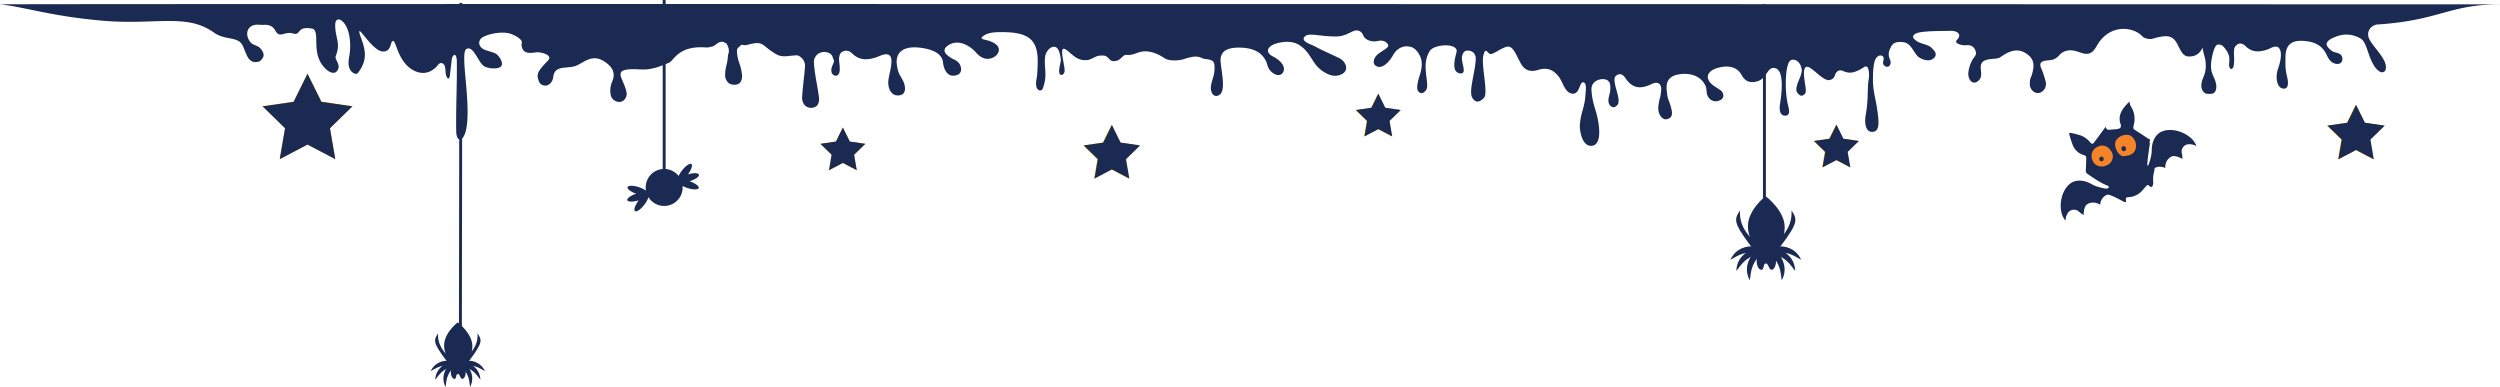 <svg id="b22b5942-49df-436d-b04f-402c159487ea" data-name="Halloween_top" xmlns="http://www.w3.org/2000/svg" viewBox="0 0 1722.05 266.54"><defs><style>.bd0f92d1-eda3-44da-8a4b-8644d47a29c4{fill:#fcc000;}.a1acf109-5498-4032-8669-879bb7ca99b7{fill:#1a2a52;}.f0ac0b9c-1d7c-45b2-a7ed-5cd0bae38376{fill:#f58328;}.f51907af-5291-4047-9701-3d0950b41e6a{fill:none;stroke:#1a2a52;stroke-miterlimit:10;stroke-width:2px;}</style></defs><g id="a5cccd97-3f19-454c-8cc4-af90a17dc6a0" data-name="starlight"><polygon id="e747c5ef-2805-44db-9eeb-7536e27545fd" data-name="star6_light" class="bd0f92d1-eda3-44da-8a4b-8644d47a29c4" points="1622.61 72.19 1628.72 84.56 1642.37 86.55 1632.49 96.18 1634.83 109.77 1622.61 103.35 1610.4 109.77 1612.73 96.18 1602.86 86.55 1616.51 84.56 1622.61 72.19"/><polygon id="ba15c664-e80a-4150-8971-f9f3c93349cf" data-name="star5_light" class="bd0f92d1-eda3-44da-8a4b-8644d47a29c4" points="1264.68 85.87 1269.46 95.56 1280.16 97.11 1272.42 104.66 1274.24 115.31 1264.68 110.28 1255.11 115.31 1256.94 104.66 1249.2 97.11 1259.89 95.56 1264.68 85.87"/><polygon id="fd933d5a-d3b3-4174-bb84-1b2569eba207" data-name="start4_light" class="bd0f92d1-eda3-44da-8a4b-8644d47a29c4" points="949.13 64.55 953.91 74.24 964.61 75.79 956.87 83.34 958.69 93.99 949.13 88.96 939.56 93.99 941.39 83.34 933.65 75.79 944.34 74.24 949.13 64.55"/><polygon id="b31101f2-26e2-4144-96a4-d56ed05d69d1" data-name="start3_light" class="bd0f92d1-eda3-44da-8a4b-8644d47a29c4" points="765.59 86.07 771.6 98.24 785.03 100.19 775.31 109.67 777.61 123.04 765.59 116.72 753.58 123.04 755.88 109.67 746.16 100.19 759.59 98.24 765.59 86.07"/><polygon id="eff250d2-9cdf-4411-9ab5-c86a7214e544" data-name="start2_light" class="bd0f92d1-eda3-44da-8a4b-8644d47a29c4" points="580.58 87.81 585.37 97.5 596.06 99.06 588.32 106.6 590.15 117.26 580.58 112.23 571.01 117.26 572.84 106.6 565.1 99.06 575.8 97.5 580.58 87.81"/><polygon id="fa636b46-6601-405d-a6a2-986282c53219" data-name="start1_light" class="bd0f92d1-eda3-44da-8a4b-8644d47a29c4" points="211.84 50.64 221.4 70.03 242.8 73.14 227.32 88.23 230.97 109.53 211.84 99.47 192.7 109.53 196.36 88.23 180.88 73.14 202.27 70.03 211.84 50.64"/></g><path id="b1c5f13b-0652-4f68-b77f-d0e9265dd0fa" data-name="Halloween_top_scenery" class="a1acf109-5498-4032-8669-879bb7ca99b7" d="M400.55,40.11c2.45-2.38,3.8-.36,4.45.62.86,2.47.37,4.91,1.22,7.38.78,1.62,1.78,2.62,2.35,0q.65-5.43,1.28-10.87c.15-3.51,3.15-6.51,3.55,0,.27,16.26-.67,32.23-.4,48.49,0,7,4,9,6.58.28,4.38-17.92-4.42-54.14.5-56.71s8,9.41,12.27,12c2.36,1.41,8.73,2.2,11.19.34s-.21-6.38-2.31-8.34c-2.33-2.17-7.72-2.38-10.41-4.45-1.65-1.27-3-3.85-.93-6.47S443,16.73,450,18.73c2.52.72,9.7,4.1,8,7,0,8,7,6.26,10.39,5.89,2.31-.26,11.82,1.63,7.78,5.77C469,44.73,468,46.73,470,51.73a4.68,4.68,0,0,0,7,2c2.22-1.72,2.61-3.52,2.9-5.58,1.06-7.46,9.07-5.33,14.58-6.88s11.43-9,20.15-3.58c6.07,3.77,8.42,8.28,5.71,14.33a15.46,15.46,0,0,0-.76,9.7,6.2,6.2,0,0,0,6,4.08c3.4-.07,5-3.81,4.84-5.58-.31-3.76-2.38-7.43-3.76-11.14-1.49-4,.48-5.37,6-5.75,8.4-.59,11.32,2.4,27.15-4.67C563,37.27,566,26.73,585.4,28.31a9,9,0,0,0,3-.5c3.56.06,5.59-6.08,10.88-2.08,2.71,5,1.05,6.21.87,8.6-.52,6.91-1.6,5.81-1.93,12.73A7.28,7.28,0,0,0,600.91,53c1.36.94,5.09,1.72,7.19-.12,1.58-1.38,2-4,1.72-6.06-1-8.16-3.12-8.26-3.47-16.42-.06-1.33,1.57-2.7,3.4-4.08a6.59,6.59,0,0,0,3.28.32c12.07-3.39,9.69-.09,20,6.08,5,3,9,1,15,1a7.68,7.68,0,0,1,5.17,8.37c-.51,6.91-1.6,13.81-1.93,20.72-.09,2,.81,4.77,2.68,6a6.2,6.2,0,0,0,7.2-.12c1.61-1.34,2-4,1.71-6.06-1-8.16-3.12-16.26-3.47-24.42-.1-2.23,1.64-6.45,6.95-6.85,5.69.4,5.63,3,6.69,5.4s-3,5-1.15,9.55c1.15,1.45,3.31,2.44,4.73-.05s-.2-8.8.11-10.65.44-3.51,2.53-4.51a5.39,5.39,0,0,1,6.2,1.06c5.15,5.17,10.92,5.14,17.94,2.51,2-.76,6.82-3.33,8.73-.12s-.61,10.78-1.36,15.8S712,61.9,718,61.31s4-7.58,3-9.58c-2.75-5.51-3.39-4.85-4.39-10.93-1.56-9.59,4.89-14.09,17.42-12.14,7.35,1.14,13.61,3.92,14.27,9.83.7,6.24,3.7,9.24,6.7,9.24,8,0,6-7,4-9s-3-2-4.24-2.72c-4.41-2.53-8.71-6.11-1.65-9.87C760,22.49,767.8,28,771,31.73c6,7,12,4,14,2,2.23-2.24,4-7-5-10-3-1-7.41-1-3.59-3.59,3.59-2.41,8.25-2.41,12.59-2.41,18,0,24.66,5.07,24.53,20.33,0,2.82-.15,5.64-.32,8.46s-1.15,5.42-.68,8.32,3.12,4.21,4.47,1.89a30.16,30.16,0,0,0,1.82-8c.25-4.86-.87-9.8-.08-14.59.38-2.25,2.62-6.19,5.94-6.31s4.1,4.79,4.63,7.36c.6,2.87-.66,4.36-1,8.94s3.67,3.59,3.79.18c0-4.2-3.87-16.51,0-15S840,38.73,849,36.73c5-2,4.71-2.8,8.85-2.89,5.15-.11,4.15,3.89,8.15,3.89,5,0,5.74-4.65,8.87-4.33s5.13-.67,8.13-1.67,9-2,18,4c3,2,10,2,15,0,4-1,7-2,11,0,2.16,1.08,7.69,0,8.19,4.22.81,6.78-1.48,9.68-2.26,14.51S935,63.73,939,60.73s1.33-14.67.58-22,3.54-10.49,13.18-10.33c8.54.13,14.75,2.7,18,9.23,1.2,2.38,1,6.46,6.19,9.07,4,2,7.06-1.31,6-5-.94-3.31-5-6-7.26-7.14-5.89-3-4.08-7.38,2.91-9.2,9.25-2.4,15.32-.27,20.42,6.07,4,4.94,5.27,9.49,10.93,13.27,6.86,4.57,11,3,13,2,5.58-2.79,2.54-8.88-1.32-10.84C1016,33,1010,30.58,1004.53,27.56c-2.55-1.4-9.9-3.32-7.22-6.58s9.69-.25,21.69-.25c6,0,9.69-3,12.38-3.85a4.86,4.86,0,0,1,6.25,2.73c1.37,4.12,7,5,9.92,4.28,4.45-1.16,6.9,1.28,7.38,2.65.78,2.21-4.93,4.19-7.93,7.19-1.88,1.88-3.66,6.53.74,7.78s8.87-4.81,10.61-7.95c2.43-4.4,6.93-7.22,12.55-5.54,3.22,1,5.84,5.05,6.68,8.05,1,3.42.39,7.37-.73,10.83-2.85,8.83-1.85,10.83-1.08,11.71,1.61,1.84,3.53,1.38,5.23-.88,3-4-3.53-16.67,2.13-26.13,1.87-5.87,20.87-6.87,18.87.13s-2.32,12.49,1,14c2.74,1.24,4,0,4-1.56,0-3.42-2-7.44-1-10.44s2.36-3.46,4.68-3.23a5,5,0,0,1,4.11,3c.74,1.63.46,3.59.29,5.38-.77,7.94-4.52,19.78-2.3,23.81s5.15,3.51,8.19.27-2-22.45-.51-28.84,2.54-2.39,4.54-1.39,9.38-5.47,13-5,5.78,7.29,8.55,12c2.29,3.87,5.93,5.83,11.52,4.07,6.8-2.15,10.79.2,14.17,4.32,3,3.63,4.32,11.43,9.54,12s4.89-8.29,7.56-7.85,1.64,6.21,1.51,8.42c-.51,9.32-3.18,11.72-3.85,21-.25,3.52,1.37,14.54,7.82,14.37,6.73-.18,5.61-11,5.18-14.37-1.29-10.18-4.41-13.81-5-24-.35-6,5.1-7.51,7.32-7.58,5.82-.16,5.86,4,5.61,7.62s-2.71,7.51-.06,10.54c2.13,2.42,4.28.55,5.13-.58,3-4-5-17-1-20s6.35,1.76,7,2.6c4.42,6,9.72,7,17.62,3.12,4.54-2.24,6.63.63,6.4,3.87-.48,7-1.3,5.06-2,12.08-.43,4.29,2.46,9.22,6,8.33,4-1,4-4,2.5-9-1.9-6.32-2-4.08-2.67-10.64-.52-5.29.45-10.23,9.2-11.36,8.21-1.06,14.73,1.94,17.5,8.05,1,2.14.4,4.81,1.47,6.95,2,4,6,4.4,9,2.7s1.75-5.27,0-6.5c-3.06-2.2-5.43-3.32-7.06-5.2-4.34-5-.63-9.32,7-10.82,6.93-1.35,11.78.54,14.51,5.51s6.46,5.31,10.46,4.31c7.25-1.82,7-11,13-9s4,18,3,24,.68,8.88,3.86,8.58c3.39-.31,2.26-4.36,1.44-7.9-2-8.42-1.61-20.94-.29-25.93,1-3.75,2-4.7,4-4.72,3,0,4.88,3,5.32,4.59.64,2.38,1.42,2.89-1.36,9.38-3,7-1.69,8.31,0,10,1,1,2.66,1.45,4.33-.78s-2.67-14.15,0-17.69,11.76,9.55,16.72,8.51,2.65-4.84,6.3-6.44,5.65,5.4,17.53-2.49c3.67-2.44,3.71,5.95,3.12,8.89-1,5,0,13-2,24-1.07,5.9,0,13,5.73,11.55,4-1,3.27-7.55,2.27-14.55-1.58-11-3.26-13.31-3-24s2-12,3-13,3-1.32,4,0c1.42,1.85-2,5,1.85,6.71,1.08.48,2.51.2,3.15-1.71,1-3-3.07-5.08,0-11,1-2,2-5,9.14-4,5.67.82,7.08,8.35,10.88,10.61,2.1,1.26,6.86,3.23,9.92.3s-.18-5.65-2-7.39c-2.06-1.92-6.56-2.35-9.22-3.95s-5-3.87-.83-5.73,20.72-1.56,23.5-1.69c3.66-.17,8.66,1.83,4.35,6.37-2.17,2.08,3.28,3.87,6.28,3.54,2-.23,6-.08,6.91,5.12.34,2-1.9,3.49-2.88,5.8a22.23,22.23,0,0,0-2.3,7.52c-.7,4.48,2.41,9.28,6.3,6.48s2-7,2.18-10.26c.37-6.67,10-4.45,12.93-6.1s10.13-8,17.87-3.17c5.38,3.34,6.29,6.95,5,12.7-1,4.83-2,3.73-2,8.83,0,3,2.7,6.39,6,6s5.77-4.09,5-7.56a61.21,61.21,0,0,0-3.33-9.87c-1.32-3.56.43-4.76,5.32-5.11,7.45-.52,6.19-4.83,12-6.46s9.83,2,14,2c4,0,5.68-3,7.18-5.61,8.82-15.39,25.38-13.19,31.6-6.2,1,1.13,4.7,2,6.44,1.48,10.71-3,14.29-2.65,17.78,4.33,2,4,3.58,7.7,7.29,7.83,4.71.17,7.71-1.83,9.75-6.08.37,3.35,1.75,7.13,2,9.25,1,10-2.6,10.62-2.9,16.75a6.45,6.45,0,0,0,2.38,5.28c1.21.84,5.33.77,6.38-.1,1.42-1.19,1.75-3.58,1.52-5.38-.93-7.23-5.85-7.66-2.38-21.55,2-8,3.92-6.35,5.46-6.17s4.17,3.78,5.11,5.95,1,3.39.69,7.31,2.87,5,3.31-.06-.23-6.31.1-9.44c.14-1.43.15-2.4,2.24-4s4.58,0,5.5.95c4.56,4.58,9.68,4.56,15.91,2.22,1.8-.68,5.79-3.45,7.73-.11s.27,9.76-1.2,14c-1.85,5.33-.85,13.33,4.15,13.33,4,0,2.71-6.18,2-9-1-4-1-7-.93-12.78.09-8.61,4.32-12.49,15.44-10.76,6.51,1,10.29,4,12.65,8.72.94,1.87,2.84,6.82,7.84,6.82,2.24,0,4-2,3-5s-5.11-2.54-7-4c-3.57-2.76-5.94-5.65.43-8.78,6.57-3.22,12.57-3.22,18.57-.22,3.12,1.56,4,4,6.64,11.67,4.47,13,10.22,13.75,11.36,10.33,2-6-7-14-10.68-20.17s1.16-10.7,5-11c43.45-2.87,49.32-13.87,84.45-13.87,9,0-1728.13-.53-1722,0C114.5.09,133.82,6.85,170,9.91s57.36-5.4,76.27,8.22c7.58,5.46,16.61,2.2,19.74,9.08,1.1,2.42,1.91,4.82,3.11,7.23,1.65,3.29,4.59,4.92,8.65,3.29,3.94-3.37,2.56-5.65,1-8-2-3-5.45-2.71-7.29-4.83-4.9-5.64-2.36-13.35,6.37-12.2,2.65.35,7.6-1.43,10.68,4.18,3,5.43,6.08,0,12.15,1.8,5.74,1.69,2-5.87,13.94-3.15,4.62,3.53-1.85,17.2,8.15,27.2,2,2,5,4,7.49,2.48C334.77,40.73,329,37,330,34.27c3.77-9.64-.58-12.31-.33-22.05.05-1.8,1.07-4.49,4.27-2.54,2.1,1.72,3.8,4.05,5.1,9a40,40,0,0,1,.44,14.77c-.74,4.27-1.37,8.06,1.26,11.27,1,1,3.49,3.07,5,.54,7-9.54,4.17-16.77,1-25.54-3-10,8,11,15.68,11.35,6.32.29,4.92-7.18,7.12-7.26S373,39.73,385,44.73C394.85,48.83,400.55,40.11,400.55,40.11Z" transform="translate(-98.75 4.4)"/><g id="a0c6c09f-953c-4fa8-a76b-6cde170ac1d6" data-name="Halloween_top_character"><polygon id="b43f7a82-1255-424b-b7a0-00043d30e949" data-name="star6" class="a1acf109-5498-4032-8669-879bb7ca99b7" points="1622.92 72.17 1629.03 84.54 1642.68 86.52 1632.8 96.15 1635.13 109.75 1622.92 103.33 1610.71 109.75 1613.04 96.15 1603.16 86.52 1616.82 84.54 1622.92 72.17"/><g id="a08d36e5-7d36-4f6c-b6cb-1a989529f33b" data-name="bat"><path id="a3ec5f1d-c9fa-436d-a7f3-0387e318ab95" data-name="batbody" class="a1acf109-5498-4032-8669-879bb7ca99b7" d="M1577.81,109.15c.15-1.67.23-3.22.43-4.75.41-3.22.88-6.42,1.31-9.63a6.65,6.65,0,0,0-.09-1.08,2,2,0,0,1,.08-.93c.41-.81.26-1.29-.68-1.46a2.14,2.14,0,0,1-.62-.35c-2.61-1.72-5.18-3.49-7.84-5.14-2.34-1.45-2.45-1.52-1.85-4.22a16,16,0,0,0-.79-10.49c-.82-1.77-2.21-3.32-2.09-5.61a31.38,31.38,0,0,0-4.72,5.33c-2,3.1-2.84,6.5-1.52,10.2.71,2,0,3.07-2.09,3.45-1.42.25-2.88.22-4.31.39-1.67.19-3.38.58-3.8-2-2.71,3.68-5.24,7.09-7.77,10.51-1.2,1.63-1.72,1.68-3,.19a15.8,15.8,0,0,0-6.25-4.59,61.15,61.15,0,0,0-6.61-1.75c-1.34-.33-1.77.1-1.37,1.41.67,2.19,1.3,4.39,2.14,6.52a11.34,11.34,0,0,0,7.66,7.24c1.48.42,1.8.9,1.76,2.44-.08,2.73-.13,5.46-.3,8.18a2.38,2.38,0,0,0,1.19,2.39c4.48,3,8.85,6.26,14,8.13a1.26,1.26,0,0,1,.66,1,1.38,1.38,0,0,1-.79.87,16.36,16.36,0,0,1-2.52.42c-1,0-1,3,2.63,3.68.81.26,1.61.54,2.41.84,3.07,1.15,5.91,2.89,8.87,4.32a3.64,3.64,0,0,0,1.25.13,5.25,5.25,0,0,0,0-1.12c-.31-1.65,0-2.19,1.69-2.27a13.5,13.5,0,0,0,9.9-5c.83-1,1.7-1.92,2.56-2.86.47-.52,1-.71,1.56-.15,1.64,1.6,2.63,1.32,3-1.31a2.59,2.59,0,0,0,.06-.83,18.88,18.88,0,0,1,.56-7.19c.51-3.22,1.51-9.22-2.12-6.22C1579.83,108.49,1579,110.73,1577.81,109.15Z" transform="translate(-98.75 4.4)"/><g id="aa71588f-c12d-43ea-9268-84d1299081dc" data-name="lefteye"><path id="e62d241c-9eaf-4bff-8331-d1da4ddfd9c3" data-name="eyebackground" class="f0ac0b9c-1d7c-45b2-a7ed-5cd0bae38376" d="M1543.73,96.62c-3.86,1.86-5.49,5.86-3.3,10.19,1.63,3.22,5.85,4.44,9.42,2.67a6.57,6.57,0,0,0,3.78-8.6C1551.41,96.41,1547.57,94.78,1543.73,96.62Z" transform="translate(-98.75 4.4)"/><path id="a0eadfca-ae4d-4f65-bc20-a0fa6105e22e" data-name="eye" class="a1acf109-5498-4032-8669-879bb7ca99b7" d="M1545.72,103.7a1.4,1.4,0,0,0-.8,2,1.51,1.51,0,0,0,2.08.86c.82-.42,1-1.35.52-2.42C1547.11,103.28,1546.46,103.36,1545.72,103.7Z" transform="translate(-98.75 4.4)"/></g><g id="e446264c-a19a-49fb-9297-2176f65d6b34" data-name="righteye"><path id="b28d8802-d9aa-48b3-8450-9c84ac95eb66" data-name="eyebackground" class="f0ac0b9c-1d7c-45b2-a7ed-5cd0bae38376" d="M1564.62,88.52a8.64,8.64,0,0,0-7.93,3.31,3.66,3.66,0,0,0-.88,1.81,9.65,9.65,0,0,0,3,8.35,4,4,0,0,0,3.91,1.05c.63-.13,1.27-.18,1.89-.32,5.33-1.2,6.39-6,4.8-10.16C1568.3,90.72,1567.14,88.82,1564.62,88.52Z" transform="translate(-98.75 4.4)"/><path id="a5f52758-5a76-4057-8db2-ffc487398dbe" data-name="eye" class="a1acf109-5498-4032-8669-879bb7ca99b7" d="M1561,96.46a1.55,1.55,0,0,0-.77,2.3c.46.81,1.1,1.29,2.09.82a1.57,1.57,0,0,0,.65-2.34A1.35,1.35,0,0,0,1561,96.46Z" transform="translate(-98.75 4.4)"/></g><path id="b0293120-301d-4715-9042-99dbc206569e" data-name="rightbatbodywing" class="a1acf109-5498-4032-8669-879bb7ca99b7" d="M1609.35,92.16c-5.2-5.86-14.45-8.45-20.73-6.24-5.79,2-7.68,8.12-7.7,13,0,3.52-1.18,7.84-3.53,13.72s.13,6.51,1.36,3.45c4.4-8.69,11.46-4.73,11.46-4.73s-.44-5.78,4.53-8c2.45-1.11,7.31,1.73,7.31,1.73a16.29,16.29,0,0,0-.31-3.54,5.05,5.05,0,0,1,4.81-6.6c3.51,0,4.75,1.31,5,1S1610,92.93,1609.35,92.16Z" transform="translate(-98.75 4.4)"/><path id="fd24c550-de78-401b-bcba-0cc92608e7bf" data-name="leftbatbodywing" class="a1acf109-5498-4032-8669-879bb7ca99b7" d="M1519.19,143.58c-2.47-7.44-.08-16.74,5-21.07,4.66-4,10.87-2.58,15.09-.17,3,1.75,7.37,2.91,13.63,3.82s5.58,3.37,2.3,2.9c-9.71-.54-9.82,7.55-9.82,7.55s-4.79-3.28-9.22-.1c-2.19,1.57-2.17,7.19-2.17,7.19a16.42,16.42,0,0,1-2.91-2,5.06,5.06,0,0,0-8.12.86c-1.75,3-1.24,4.77-1.61,4.8S1519.51,144.56,1519.19,143.58Z" transform="translate(-98.75 4.4)"/></g><polygon id="ae83009c-a57f-400c-8891-044f1e13a430" data-name="star5" class="a1acf109-5498-4032-8669-879bb7ca99b7" points="1264.99 85.84 1269.77 95.53 1280.47 97.09 1272.73 104.63 1274.55 115.29 1264.99 110.26 1255.42 115.29 1257.25 104.63 1249.51 97.09 1260.2 95.53 1264.99 85.84"/><g id="a99d85a7-f0f1-4f16-b443-8f3a9c523c56" data-name="spider2"><path id="a603e64c-ddfc-47cf-ae24-43bb771daa3e" data-name="leftleg4" class="a1acf109-5498-4032-8669-879bb7ca99b7" d="M1306.44,170.15c-3.08,3.41-6.73,10.66-2.37,18.57.79-6,1-11,6.57-16.79C1314.11,168.33,1309.52,166.73,1306.44,170.15Z" transform="translate(-98.75 4.4)"/><path id="b8ffe4a7-0c54-46c9-9770-11327173dc16" data-name="leftleg3" class="a1acf109-5498-4032-8669-879bb7ca99b7" d="M1306.17,167.33c-4.38,1.41-11.18,5.85-11.37,14.88,3.7-4.81,6.35-9,14.1-11.23C1313.71,169.61,1310.54,165.93,1306.17,167.33Z" transform="translate(-98.75 4.4)"/><path id="e6ffbc46-39b6-4d0e-a6fb-0f9cb036b494" data-name="leftleg2" class="a1acf109-5498-4032-8669-879bb7ca99b7" d="M1307,165.3c-4.58-.42-12.58,1-16.29,9.24,5.29-3,9.38-5.81,17.38-4.81C1313,170.35,1311.52,165.72,1307,165.3Z" transform="translate(-98.75 4.4)"/><path id="b8f1bd28-3f1f-457a-b296-51135dc0bb6d" data-name="leftleg1" class="a1acf109-5498-4032-8669-879bb7ca99b7" d="M1307.35,161.56c-3-2-11-10-10-21-4,6-5,8,7,24,.51.68,2.42,2.58,4,1C1309.35,164.56,1308.59,162.39,1307.35,161.56Z" transform="translate(-98.75 4.4)"/><path id="f607cf0b-a64e-4991-afb1-b175dab73fb6" data-name="righleg4" class="a1acf109-5498-4032-8669-879bb7ca99b7" d="M1323.65,170.15c3.08,3.41,6.73,10.66,2.37,18.57-.78-6-1-11-6.57-16.79C1316,168.33,1320.57,166.73,1323.65,170.15Z" transform="translate(-98.75 4.4)"/><path id="b4fb0442-309f-4997-9f8c-2464cf5d5526" data-name="righleg3" class="a1acf109-5498-4032-8669-879bb7ca99b7" d="M1323.92,167.33c4.38,1.41,11.18,5.85,11.37,14.88-3.7-4.81-6.35-9-14.1-11.23C1316.38,169.61,1319.55,165.93,1323.92,167.33Z" transform="translate(-98.75 4.4)"/><path id="ace53b00-6506-4780-a13e-2e7093749a15" data-name="righleg2" class="a1acf109-5498-4032-8669-879bb7ca99b7" d="M1323.15,165.3c4.57-.42,12.57,1,16.28,9.24-5.29-3-9.38-5.81-17.38-4.81C1317.09,170.35,1318.57,165.72,1323.15,165.3Z" transform="translate(-98.75 4.4)"/><path id="f0d889e0-a0f7-4f33-ac97-c2699e1845c5" data-name="righleg1" class="a1acf109-5498-4032-8669-879bb7ca99b7" d="M1322.74,161.56c3-2,11-10,10-21,4,6,5,8-7,24-.51.68-2.41,2.58-4,1C1320.74,164.56,1321.5,162.39,1322.74,161.56Z" transform="translate(-98.75 4.4)"/><path id="ae532075-107e-4bfd-bec8-88dacb823797" data-name="spider_body" class="a1acf109-5498-4032-8669-879bb7ca99b7" d="M1323.07,167.26c2-3.27,5-7.87,5-15.28,0-11.45-13.14-21.25-13.14-21.25s-12.18,9.26-12.19,20.7c0,7.37,4.33,13.64,5.33,15.83s1.41,3.67,1,5.46c-1,4.37.59,8.73,3,8.73,2,0,1-4.36,3-4.36s2,4.36,4,4.36,4-4.36,2.6-9.82C1321.5,170.66,1321.83,169.29,1323.07,167.26Z" transform="translate(-98.75 4.4)"/></g><line id="f0f5cb80-b116-4b5f-82ba-c1074c730d56" data-name="spiderline2" class="f51907af-5291-4047-9701-3d0950b41e6a" x1="1215.37" y1="3" x2="1215.37" y2="158.13"/><polygon id="b75fefee-fe2d-452f-9d89-9be07202c077" data-name="start4" class="a1acf109-5498-4032-8669-879bb7ca99b7" points="949.44 64.52 954.22 74.21 964.91 75.77 957.18 83.31 959 93.97 949.44 88.94 939.87 93.97 941.7 83.31 933.96 75.77 944.65 74.21 949.44 64.52"/><polygon id="b29613a5-0e19-402f-b630-ca567d74c3e8" data-name="start3" class="a1acf109-5498-4032-8669-879bb7ca99b7" points="765.9 86.05 771.91 98.22 785.34 100.17 775.62 109.64 777.91 123.02 765.9 116.7 753.89 123.02 756.18 109.64 746.47 100.17 759.9 98.22 765.9 86.05"/><polygon id="b1498c2b-357f-4bdc-b2de-fc0652cb1b3c" data-name="start2" class="a1acf109-5498-4032-8669-879bb7ca99b7" points="580.58 87.81 585.37 97.5 596.06 99.06 588.32 106.6 590.15 117.26 580.58 112.23 571.01 117.26 572.84 106.6 565.1 99.06 575.8 97.5 580.58 87.81"/><path id="e7f3b316-c2bd-4848-a767-bb0a40bd013a" data-name="candy" class="a1acf109-5498-4032-8669-879bb7ca99b7" d="M573.74,120.45c4-1.22,6.82-3.24,6.43-4.52s-3.71-1.34-7.53-.24c2.32-3.18,3.36-6.29,2.33-7.08s-4,1.2-6.51,4.51a20,20,0,0,0-2.25,3.69,12.72,12.72,0,0,0-22.5,10.09,18.43,18.43,0,0,0-4.73-2.32c-3.94-1.32-7.49-1.36-7.92-.08s2.2,3.22,5.9,4.55c-3.78,1.23-6.48,3.17-6.1,4.42s3.9,1.34,7.85.14c-2.49,3.29-3.64,6.61-2.58,7.42s4-1.2,6.51-4.51a16.7,16.7,0,0,0,2.79-5.1,12.72,12.72,0,0,0,23.5-7.73,20.79,20.79,0,0,0,3.2,1.37c3.94,1.33,7.48,1.37,7.91.09S577.65,121.78,573.74,120.45Z" transform="translate(-98.75 4.4)"/><line id="bd0479a6-3777-4562-8d04-0d56e0e8f0db" data-name="candyline1" class="f51907af-5291-4047-9701-3d0950b41e6a" x1="457.49" x2="457.49" y2="129.13"/><g id="ebe1488e-e22e-4f03-bd6d-a05ddb95a891" data-name="spider1"><path id="e6b774e2-b175-4e42-8262-22e352f097eb" data-name="leftleg4" class="a1acf109-5498-4032-8669-879bb7ca99b7" d="M407.52,247.9a12.22,12.22,0,0,0-1.82,14.24c.6-4.61.74-8.42,5-12.87C413.4,246.51,409.88,245.28,407.52,247.9Z" transform="translate(-98.75 4.4)"/><path id="fbcf53fa-5998-4451-8ca7-0594554e128f" data-name="leftleg3" class="a1acf109-5498-4032-8669-879bb7ca99b7" d="M407.31,245.74a12.24,12.24,0,0,0-8.72,11.41c2.84-3.69,4.87-6.91,10.82-8.61C413.09,247.49,410.66,244.66,407.31,245.74Z" transform="translate(-98.75 4.4)"/><path id="e311d2a7-6e8a-4128-a867-088ffcf46e2e" data-name="leftleg2" class="a1acf109-5498-4032-8669-879bb7ca99b7" d="M407.9,244.18a12.21,12.21,0,0,0-12.48,7.09c4.05-2.29,7.19-4.46,13.32-3.69C412.54,248.05,411.41,244.5,407.9,244.18Z" transform="translate(-98.75 4.4)"/><path id="b7d21f4d-a663-449a-95e5-cedec569827c" data-name="leftleg1" class="a1acf109-5498-4032-8669-879bb7ca99b7" d="M408.21,241.31c-2.3-1.53-8.43-7.67-7.67-16.1-3.06,4.6-3.83,6.13,5.37,18.4.4.53,1.86,2,3.07.77C409.74,243.61,409.17,242,408.21,241.31Z" transform="translate(-98.75 4.4)"/><path id="e1a28c3e-f15d-4190-8868-931844180d6b" data-name="righleg4" class="a1acf109-5498-4032-8669-879bb7ca99b7" d="M420.71,247.9a12.24,12.24,0,0,1,1.82,14.24c-.6-4.61-.75-8.42-5-12.87C414.83,246.51,418.35,245.28,420.71,247.9Z" transform="translate(-98.75 4.4)"/><path id="ac74fe83-25d4-4356-90ff-6613ae415c06" data-name="righleg3" class="a1acf109-5498-4032-8669-879bb7ca99b7" d="M420.92,245.74a12.24,12.24,0,0,1,8.72,11.41c-2.84-3.69-4.87-6.91-10.82-8.61C415.14,247.49,417.57,244.66,420.92,245.74Z" transform="translate(-98.75 4.4)"/><path id="e5a00ffb-bf1a-48aa-b446-d868d6199350" data-name="righleg2" class="a1acf109-5498-4032-8669-879bb7ca99b7" d="M420.33,244.18a12.21,12.21,0,0,1,12.48,7.09c-4.05-2.29-7.19-4.46-13.32-3.69C415.68,248.05,416.81,244.5,420.33,244.18Z" transform="translate(-98.75 4.4)"/><path id="b017ad38-052a-4311-95f6-52deccdc6c52" data-name="righleg1" class="a1acf109-5498-4032-8669-879bb7ca99b7" d="M420,241.31c2.3-1.53,8.43-7.67,7.67-16.1,3.06,4.6,3.83,6.13-5.37,18.4-.4.53-1.86,2-3.07.77C418.48,243.61,419.06,242,420,241.31Z" transform="translate(-98.75 4.4)"/><path id="baf767bd-3bff-470d-8612-793578119729" data-name="spider_body" class="a1acf109-5498-4032-8669-879bb7ca99b7" d="M420.27,245.69c1.54-2.51,3.83-6,3.84-11.72,0-8.78-10.08-16.3-10.08-16.3s-9.34,7.1-9.36,15.88c0,5.65,3.33,10.46,4.1,12.14a6.12,6.12,0,0,1,.77,4.18c-.77,3.35.45,6.7,2.3,6.7,1.53,0,.76-3.35,2.3-3.35s1.53,3.35,3.06,3.35,3.07-3.35,2-7.53C419.06,248.29,419.32,247.25,420.27,245.69Z" transform="translate(-98.75 4.4)"/></g><line id="bdbeee94-3e56-438c-b7fb-a7e0969ae43e" data-name="spiderline1" class="f51907af-5291-4047-9701-3d0950b41e6a" x1="317.45" y1="2" x2="317.14" y2="227.89"/><polygon id="aac8f2a9-c927-4a1f-a29d-8c736492d0b7" data-name="start1" class="a1acf109-5498-4032-8669-879bb7ca99b7" points="211.81 50.76 221.38 70.14 242.77 73.25 227.29 88.34 230.94 109.65 211.81 99.59 192.68 109.65 196.33 88.34 180.85 73.25 202.24 70.14 211.81 50.76"/></g></svg>